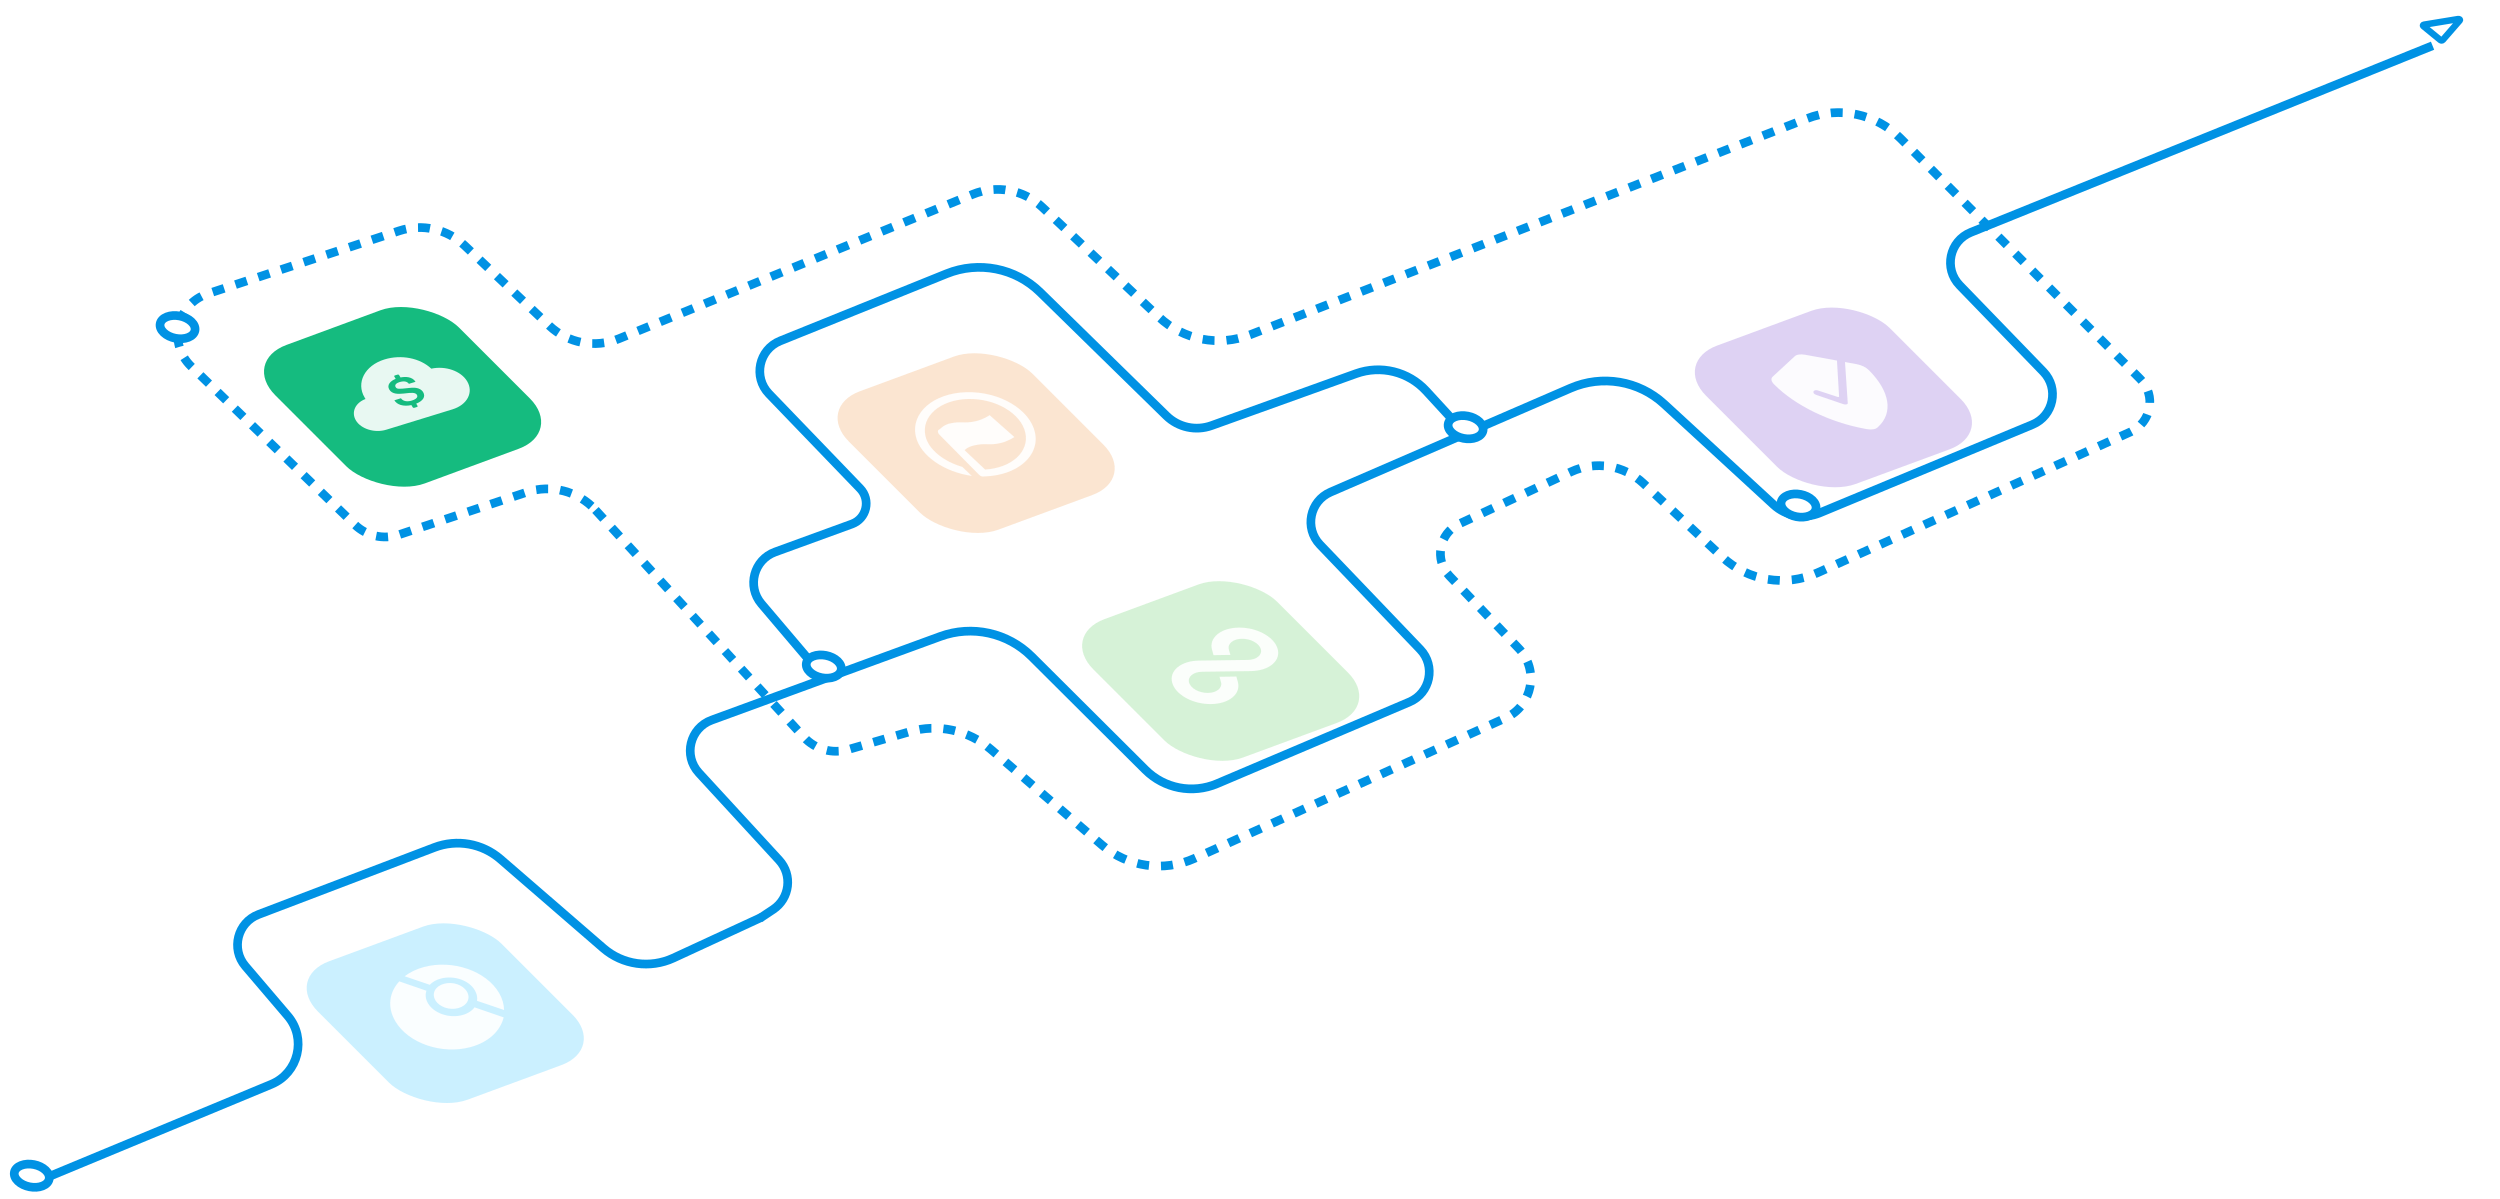 <svg width="1149" height="551" viewBox="0 0 1149 551" fill="none" xmlns="http://www.w3.org/2000/svg">
<g filter="url(#filter0_d)">
<rect opacity="0.25" width="90" height="90" rx="21.977" transform="matrix(0.938 -0.346 0.707 0.707 130.613 429.41)" fill="#32C5FF"/>
<g opacity="0.9">
<g clip-path="url(#clip0)">
<path fill-rule="evenodd" clip-rule="evenodd" d="M229.404 436.39C230.896 438.949 231.614 441.625 231.674 444.202L219.236 439.976C219.528 438.415 219.161 436.755 218.228 435.155C215.675 430.568 208.605 428.129 202.584 429.759C200.404 430.349 198.712 431.363 197.517 432.613L185.981 428.697C188.386 426.843 191.277 425.412 194.806 424.456C207.989 420.887 223.483 426.232 229.404 436.39ZM183.499 431.036L195.984 435.343C195.37 437.176 195.566 439.16 196.684 441.08C199.389 445.719 206.459 448.158 212.479 446.528C214.97 445.853 216.881 444.595 218.097 442.97L231.484 447.587C230.015 453.727 224.661 458.973 216.253 461.249C203.07 464.818 187.577 459.474 181.655 449.316C177.879 442.837 178.871 436.086 183.499 431.036ZM210.614 443.328C214.662 442.233 216.435 438.882 214.616 435.762C212.798 432.643 208.135 431.035 204.087 432.131C200.039 433.227 198.266 436.577 200.084 439.697C201.903 442.816 206.566 444.424 210.614 443.328Z" fill="white"/>
</g>
</g>
</g>
<g filter="url(#filter1_d)">
<rect opacity="0.25" width="90" height="90" rx="21.977" transform="matrix(0.938 -0.346 0.707 0.707 374.613 167.41)" fill="#F2994A"/>
<g opacity="0.9">
<path d="M444.789 163.387C457.476 163.016 469.316 169.975 471.246 178.938C473.125 187.667 464.911 195.065 452.763 195.789L442.461 186.085L442.726 186.334L443.352 186.917C443.352 186.917 444.455 185.457 447.708 184.721C453.344 183.447 454.224 184.903 459.857 183.629C463.38 182.832 466.217 180.864 466.217 180.864L454.841 170.807C454.841 170.807 452.003 172.772 448.479 173.569C442.843 174.844 441.963 173.388 436.331 174.662L435.92 174.766C433.931 175.502 433.27 176.076 432.61 176.649L431.949 177.222C431.949 177.222 431.553 177.497 431.415 177.563C430.815 177.849 430.995 179.05 431.649 179.667L449.88 198.114C450.309 198.518 450.697 198.879 451.418 198.997C451.457 199.078 451.717 198.905 451.739 198.987C451.434 199.072 452.213 198.98 452.451 198.973C467.592 198.53 477.993 189.505 475.69 178.808C473.387 168.111 459.254 159.804 444.113 160.247C428.972 160.69 418.57 169.715 420.873 180.412C422.834 189.518 434.223 197.018 446.654 198.737L442.519 194.798L442.349 194.62L442.312 194.585C434.025 192.199 426.708 186.738 425.318 180.282C423.388 171.318 432.101 163.758 444.789 163.387Z" fill="white"/>
</g>
</g>
<g filter="url(#filter2_d)">
<rect opacity="0.25" width="90" height="90" rx="21.977" transform="matrix(0.938 -0.346 0.707 0.707 768.613 146.41)" fill="#7D4DD3"/>
<g opacity="0.9">
<path fill-rule="evenodd" clip-rule="evenodd" d="M857.026 177.047L858.047 177.236C859.08 177.421 860.065 177.447 860.902 177.312C861.735 177.192 862.404 176.921 862.843 176.524L863.276 176.119C870.171 169.722 868.592 159.869 859.143 150.332L858.901 150.088C857.67 148.829 855.588 147.8 853.452 147.397L847.961 146.392L849.233 165.388C849.17 165.638 848.906 165.817 848.504 165.88C848.086 165.941 847.585 165.881 847.107 165.716L834.843 161.525C834.225 161.313 833.757 161.068 833.531 160.586C833.191 159.859 833.761 159.442 834.37 159.351C834.96 159.264 835.186 159.341 835.765 159.539C835.782 159.545 835.799 159.551 835.817 159.557L844.539 162.412C844.916 162.535 845.254 162.454 845.241 162.243L844.272 145.717L829.68 143.046C827.563 142.646 825.716 142.92 824.835 143.766L814.694 153.152C813.805 154.005 814.036 155.308 815.298 156.563L815.541 156.807C824.998 166.334 840.846 174.067 857.026 177.047Z" fill="white"/>
</g>
</g>
<g filter="url(#filter3_d)">
<rect width="90" height="90" rx="21.977" transform="matrix(0.938 -0.346 0.707 0.707 111 156.15)" fill="#15BB7F"/>
<g opacity="0.9">
<path fill-rule="evenodd" clip-rule="evenodd" d="M176.702 155.203C184.37 152.846 193.013 154.527 198.223 159.434C204.81 158.028 211.868 160.507 214.69 165.218C217.747 170.322 214.775 176.04 207.978 178.13L177.48 187.507C172.252 189.114 165.935 187.182 163.583 183.257C161.31 179.462 163.263 175.142 167.985 173.38L167.593 172.726C163.517 165.921 167.64 157.99 176.702 155.203ZM187.489 168.37L188.043 168.311C189.523 168.144 192.991 167.753 194.478 170.236C195.704 172.282 194.484 174.25 191.291 175.513L191.905 176.539C192.025 176.74 191.904 176.97 191.633 177.053L190.408 177.43C190.138 177.513 189.821 177.418 189.701 177.217L189.081 176.183C187.296 176.564 185.548 176.55 184.156 176.124C182.863 175.728 181.883 175.005 181.24 173.974L184.28 173.039C185.186 174.388 187.047 174.782 189.299 174.09C190.07 173.853 192.516 172.963 191.621 171.468C190.905 170.273 188.832 170.507 186.637 170.756C186.263 170.798 185.882 170.841 185.498 170.879C182.997 171.128 180.22 171.213 178.931 169.062C177.65 166.922 179.441 165.083 181.851 164.115L181.219 163.059C181.099 162.858 181.22 162.628 181.491 162.545L182.716 162.168C182.986 162.085 183.303 162.18 183.423 162.381L184.081 163.478C186.131 163.086 189.367 162.957 190.986 165.472L187.939 166.408C187.055 165.252 185.617 165 183.547 165.637C182.351 166.004 181.185 166.821 181.839 167.912C182.431 168.901 183.303 168.809 187.489 168.37Z" fill="white"/>
</g>
</g>
<g opacity="0.9" filter="url(#filter4_d)">
<rect opacity="0.25" width="90" height="90" rx="21.977" transform="matrix(0.938 -0.346 0.707 0.707 487 272.15)" fill="#4DC952"/>
<g opacity="0.9">
<path fill-rule="evenodd" clip-rule="evenodd" d="M559.513 271.521C557.189 273.447 556.316 275.976 557.057 278.645L557.737 281.101L565.469 280.995L564.788 278.54C564.046 275.856 566.735 273.629 570.783 273.573C574.833 273.519 578.732 275.657 579.477 278.34C580.221 281.023 577.534 283.251 573.482 283.306L573.397 283.308L551.062 283.612C547.034 283.666 543.537 284.757 541.212 286.683C538.888 288.608 538.015 291.138 538.756 293.807C539.495 296.475 541.759 298.962 545.13 300.811C548.501 302.659 552.575 303.646 556.602 303.591C560.629 303.537 564.127 302.446 566.451 300.52C568.776 298.595 569.648 296.065 568.908 293.396L568.227 290.941L560.495 291.046L561.176 293.502C561.92 296.186 559.231 298.412 555.181 298.468C551.132 298.523 547.232 296.385 546.488 293.701C546.116 292.359 546.602 291.132 547.688 290.233C548.773 289.334 550.457 288.763 552.482 288.735L574.903 288.43C578.93 288.375 582.428 287.284 584.752 285.359C587.076 283.433 587.949 280.903 587.209 278.235C586.469 275.566 584.206 273.079 580.835 271.231C577.464 269.383 573.39 268.395 569.363 268.45C565.335 268.505 561.838 269.595 559.513 271.521Z" fill="white"/>
</g>
</g>
<g filter="url(#filter5_d)">
<path d="M12 540.1L124.687 493.349C137.224 488.147 141.049 472.234 132.245 461.903L112.752 439.029C106.03 431.141 109.143 418.974 118.828 415.283L199.659 384.484C209.978 380.552 221.622 382.607 229.972 389.833L277.273 430.766C286.187 438.48 298.792 440.258 309.493 435.312L350 416.586" stroke="#0092E4" stroke-width="4"/>
<path d="M378.368 306L349.938 272.497C343.18 264.533 346.426 252.273 356.239 248.698L391.526 235.841C398.32 233.365 400.321 224.719 395.306 219.509L353.403 175.984C346.033 168.329 348.74 155.65 358.593 151.672L435.082 120.792C449.817 114.844 466.675 118.181 478.032 129.295L536.056 186.074C541.535 191.436 549.595 193.194 556.809 190.601L623.23 166.728C634.596 162.643 647.303 165.772 655.473 174.667L674 194.841" stroke="#0092E4" stroke-width="4"/>
<path d="M349.294 417L355.34 412.988C363.024 407.889 364.331 397.129 358.091 390.339L321.189 350.188C313.955 342.318 317.041 329.623 327.079 325.95L432.165 287.508C446.759 282.169 463.123 285.766 474.134 296.731L526.442 348.825C535.092 357.44 548.1 359.954 559.337 355.182L647.754 317.639C657.413 313.538 659.984 301.041 652.729 293.461L606.642 245.306C599.418 237.758 601.93 225.322 611.517 221.17L721.827 173.394C736.329 167.113 753.169 169.959 764.801 180.656L815.159 226.968C820.894 232.242 829.17 233.706 836.366 230.718L934.093 190.144C943.864 186.087 946.478 173.461 939.12 165.859L900.657 126.117C893.257 118.472 895.949 105.767 905.813 101.779L1118 16" stroke="#0092E4" stroke-width="4"/>
</g>
<path d="M273.677 234.395L369.504 338.81C374.642 344.409 382.51 346.612 389.809 344.496L418.139 336.281C431.124 332.516 445.132 335.565 455.378 344.387L506.457 388.366C518.241 398.513 534.838 400.91 549.012 394.512L691.789 330.068C704.364 324.392 707.552 307.989 698.017 298.018L666.18 264.719C659.081 257.294 661.378 245.091 670.691 240.755L722.102 216.819C733.187 211.657 746.296 213.741 755.235 222.085L791.597 256.026C803.379 267.024 820.61 269.876 835.307 263.261L979.222 198.492C988.783 194.188 991.092 181.653 983.691 174.226L873.382 63.515C862.173 52.266 845.372 48.712 830.569 54.459L574.529 153.865C560.154 159.446 543.852 156.267 532.627 145.695L479.043 95.226C470.489 87.17 458.019 84.849 447.139 89.288L284.414 155.69C273.507 160.141 261.005 157.796 252.452 149.697L213.491 112.802C205.488 105.223 193.974 102.643 183.502 106.082L95.486 134.988C81.184 139.684 77.002 157.901 87.823 168.366L163.098 241.164C168.454 246.343 176.244 248.116 183.313 245.765L242.107 226.212C253.323 222.482 265.684 225.686 273.677 234.395Z" stroke="#0092E4" stroke-width="4" stroke-dasharray="5.5 5.5"/>
<path d="M9.666 535.626C6.153 537.011 5.518 540.25 8.247 542.86C10.976 545.469 16.036 546.461 19.548 545.075C23.061 543.69 23.696 540.451 20.967 537.841C18.238 535.232 13.178 534.24 9.666 535.626Z" fill="white" stroke="#0092E4" stroke-width="4"/>
<path d="M373.666 301.626C370.153 303.011 369.518 306.25 372.247 308.86C374.976 311.469 380.036 312.461 383.548 311.075C387.061 309.69 387.696 306.451 384.967 303.841C382.238 301.232 377.178 300.24 373.666 301.626Z" fill="white" stroke="#0092E4" stroke-width="4"/>
<path d="M668.666 191.626C665.153 193.011 664.518 196.25 667.247 198.86C669.976 201.469 675.036 202.461 678.548 201.075C682.061 199.69 682.696 196.451 679.967 193.841C677.238 191.232 672.178 190.24 668.666 191.626Z" fill="white" stroke="#0092E4" stroke-width="4"/>
<path d="M76.666 145.626C73.153 147.011 72.518 150.25 75.247 152.86C77.976 155.469 83.036 156.461 86.548 155.075C90.061 153.69 90.696 150.451 87.967 147.841C85.238 145.232 80.178 144.24 76.666 145.626Z" fill="white" stroke="#0092E4" stroke-width="4"/>
<path d="M1129.77 8.761C1130.31 8.672 1130.79 9.064 1130.52 9.376L1122.66 18.409C1122.44 18.654 1121.9 18.665 1121.62 18.43L1113.75 11.98C1113.47 11.746 1113.62 11.414 1114.04 11.344L1129.77 8.761Z" fill="white" stroke="#0092E4" stroke-width="3"/>
<path d="M821.666 227.626C818.153 229.011 817.518 232.25 820.247 234.86C822.976 237.469 828.036 238.461 831.548 237.075C835.061 235.69 835.696 232.451 832.967 229.841C830.238 227.232 825.178 226.24 821.666 227.626Z" fill="white" stroke="#0092E4" stroke-width="4"/>
<defs>
<filter id="filter0_d" x="77" y="371" width="253.093" height="179.212" filterUnits="userSpaceOnUse" color-interpolation-filters="sRGB">
<feFlood flood-opacity="0" result="BackgroundImageFix"/>
<feColorMatrix in="SourceAlpha" type="matrix" values="0 0 0 0 0 0 0 0 0 0 0 0 0 0 0 0 0 0 127 0"/>
<feOffset dy="20"/>
<feGaussianBlur stdDeviation="5"/>
<feColorMatrix type="matrix" values="0 0 0 0 0.431 0 0 0 0 0.672 0 0 0 0 0.767 0 0 0 0.1 0"/>
<feBlend mode="normal" in2="BackgroundImageFix" result="effect1_dropShadow"/>
<feBlend mode="normal" in="SourceGraphic" in2="effect1_dropShadow" result="shape"/>
</filter>
<filter id="filter1_d" x="320" y="106" width="253.093" height="179.212" filterUnits="userSpaceOnUse" color-interpolation-filters="sRGB">
<feFlood flood-opacity="0" result="BackgroundImageFix"/>
<feColorMatrix in="SourceAlpha" type="matrix" values="0 0 0 0 0 0 0 0 0 0 0 0 0 0 0 0 0 0 127 0"/>
<feOffset dy="20"/>
<feGaussianBlur stdDeviation="5"/>
<feColorMatrix type="matrix" values="0 0 0 0 0.675 0 0 0 0 0.578 0 0 0 0 0.276 0 0 0 0.1 0"/>
<feBlend mode="normal" in2="BackgroundImageFix" result="effect1_dropShadow"/>
<feBlend mode="normal" in="SourceGraphic" in2="effect1_dropShadow" result="shape"/>
</filter>
<filter id="filter2_d" x="711" y="82" width="253.093" height="179.212" filterUnits="userSpaceOnUse" color-interpolation-filters="sRGB">
<feFlood flood-opacity="0" result="BackgroundImageFix"/>
<feColorMatrix in="SourceAlpha" type="matrix" values="0 0 0 0 0 0 0 0 0 0 0 0 0 0 0 0 0 0 127 0"/>
<feOffset dy="20"/>
<feGaussianBlur stdDeviation="5"/>
<feColorMatrix type="matrix" values="0 0 0 0 0.591 0 0 0 0 0.363 0 0 0 0 0.771 0 0 0 0.1 0"/>
<feBlend mode="normal" in2="BackgroundImageFix" result="effect1_dropShadow"/>
<feBlend mode="normal" in="SourceGraphic" in2="effect1_dropShadow" result="shape"/>
</filter>
<filter id="filter3_d" x="58" y="97" width="253.093" height="169.212" filterUnits="userSpaceOnUse" color-interpolation-filters="sRGB">
<feFlood flood-opacity="0" result="BackgroundImageFix"/>
<feColorMatrix in="SourceAlpha" type="matrix" values="0 0 0 0 0 0 0 0 0 0 0 0 0 0 0 0 0 0 127 0"/>
<feOffset dy="10"/>
<feGaussianBlur stdDeviation="5"/>
<feColorMatrix type="matrix" values="0 0 0 0 0.196 0 0 0 0 0.773 0 0 0 0 1 0 0 0 0.1 0"/>
<feBlend mode="normal" in2="BackgroundImageFix" result="effect1_dropShadow"/>
<feBlend mode="normal" in="SourceGraphic" in2="effect1_dropShadow" result="shape"/>
</filter>
<filter id="filter4_d" x="444" y="209.031" width="253.093" height="183.182" filterUnits="userSpaceOnUse" color-interpolation-filters="sRGB">
<feFlood flood-opacity="0" result="BackgroundImageFix"/>
<feColorMatrix in="SourceAlpha" type="matrix" values="0 0 0 0 0 0 0 0 0 0 0 0 0 0 0 0 0 0 127 0"/>
<feOffset dy="20"/>
<feGaussianBlur stdDeviation="5"/>
<feColorMatrix type="matrix" values="0 0 0 0 0.565 0 0 0 0 0.812 0 0 0 0 0.525 0 0 0 0.1 0"/>
<feBlend mode="normal" in2="BackgroundImageFix" result="effect1_dropShadow"/>
<feBlend mode="normal" in="SourceGraphic" in2="effect1_dropShadow" result="shape"/>
</filter>
<filter id="filter5_d" x="7.234" y="14.146" width="1115.52" height="536.802" filterUnits="userSpaceOnUse" color-interpolation-filters="sRGB">
<feFlood flood-opacity="0" result="BackgroundImageFix"/>
<feColorMatrix in="SourceAlpha" type="matrix" values="0 0 0 0 0 0 0 0 0 0 0 0 0 0 0 0 0 0 127 0"/>
<feOffset dy="5"/>
<feGaussianBlur stdDeviation="2"/>
<feColorMatrix type="matrix" values="0 0 0 0 0.376 0 0 0 0 0.38 0 0 0 0 0.439 0 0 0 0.1 0"/>
<feBlend mode="normal" in2="BackgroundImageFix" result="effect1_dropShadow"/>
<feBlend mode="normal" in="SourceGraphic" in2="effect1_dropShadow" result="shape"/>
</filter>
<clipPath id="clip0">
<rect width="49.467" height="42.587" fill="white" transform="matrix(0.965 -0.261 0.504 0.864 170.932 430.919)"/>
</clipPath>
</defs>
</svg>
